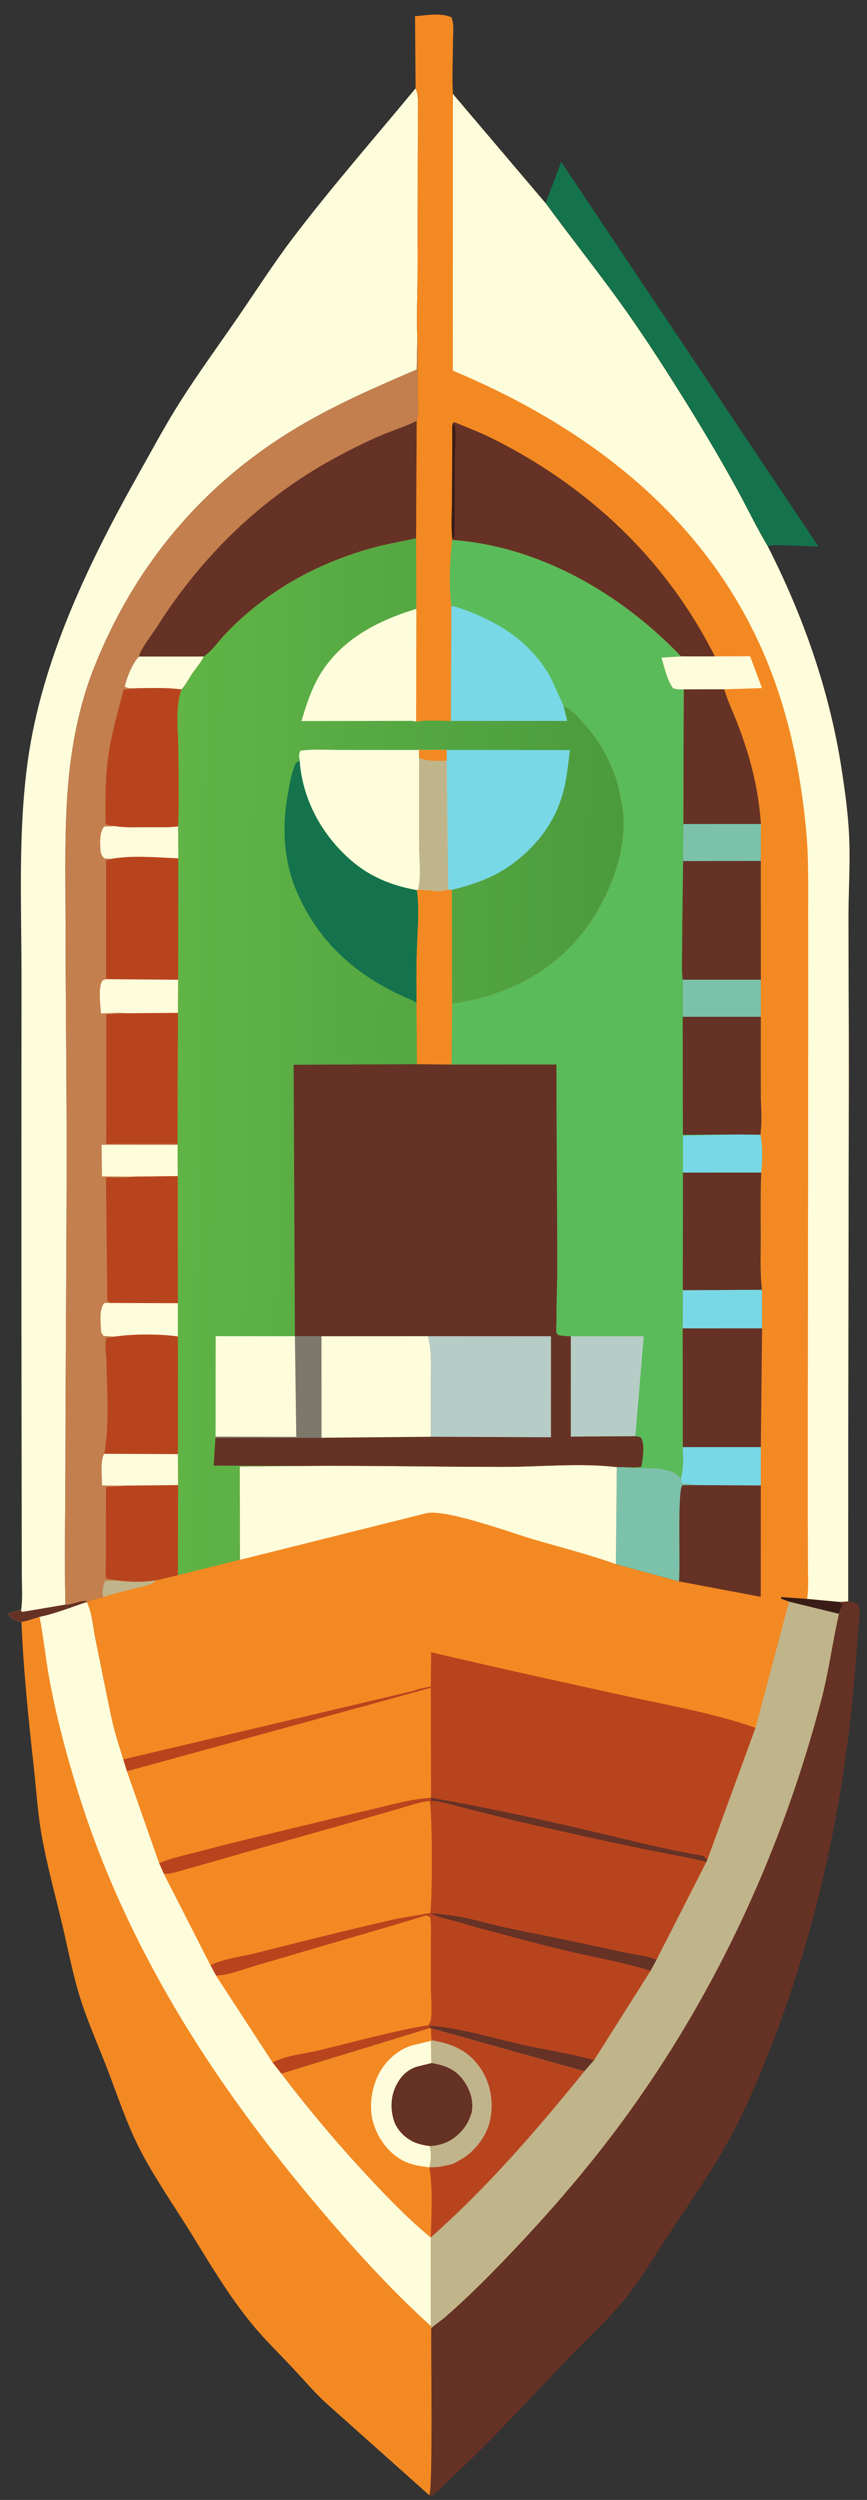 <svg width="34" height="98" viewBox="0 0 34 98" fill="none" xmlns="http://www.w3.org/2000/svg">
<rect x="0" y="0" width="34" height="98" fill="#333333" stroke="none"/>
<path d="M22.008 6.349L32.102 21.43C31.647 21.4 31.194 21.387 30.738 21.38C30.538 21.377 30.296 21.346 30.11 21.421C29.66 20.669 29.277 19.864 28.854 19.096C28.18 17.873 27.458 16.665 26.717 15.481C25.97 14.287 25.201 13.097 24.38 11.952C23.412 10.603 22.377 9.305 21.396 7.967L22.008 6.349Z" fill="#14734C"/>
<path d="M33.26 62.775C33.404 62.795 33.534 62.801 33.655 62.888C33.759 63.162 33.686 63.499 33.664 63.787C33.628 64.256 33.592 64.726 33.557 65.195C33.11 71.161 31.742 77.083 29.267 82.541C28.445 84.354 27.323 85.944 26.223 87.595C25.719 88.353 25.247 89.168 24.695 89.89C23.986 90.817 23.049 91.65 22.241 92.496C20.746 94.063 19.272 95.674 17.686 97.15C17.445 97.374 17.178 97.699 16.896 97.857L16.833 97.813C16.983 97.618 16.895 92.018 16.913 91.266C17.08 91.107 17.285 90.981 17.46 90.828C18.082 90.288 18.702 89.691 19.28 89.103C21.218 87.129 23.047 85.049 24.666 82.802C28.165 77.946 30.701 72.404 32.212 66.619C32.501 65.514 32.646 64.374 32.899 63.262L33.038 62.914L32.939 62.796L33.26 62.775Z" fill="#653225"/>
<path d="M16.298 3.463C16.421 3.726 16.385 4.055 16.387 4.342C16.39 4.9 16.386 5.458 16.385 6.015C16.382 7.625 16.378 9.234 16.373 10.843C16.37 11.636 16.329 12.448 16.365 13.239L16.342 14.485C14.761 15.163 13.186 15.848 11.705 16.727C7.971 18.944 5.28 22.154 3.684 26.182C3.107 27.639 2.797 29.241 2.669 30.8C2.527 32.517 2.568 34.246 2.57 35.968C2.572 38.805 2.608 41.643 2.612 44.479C2.617 48.851 2.571 53.221 2.565 57.593C2.562 59.36 2.525 61.135 2.566 62.902L0.877 63.188L0.822 63.145L0.83 63.108C0.893 62.662 0.857 62.188 0.856 61.738C0.853 60.925 0.852 60.113 0.851 59.3C0.846 56.45 0.841 53.6 0.84 50.75C0.839 46.593 0.84 42.436 0.843 38.28C0.844 35.481 0.704 32.609 1.089 29.834C1.645 25.83 3.499 22.022 5.461 18.531C5.985 17.599 6.494 16.646 7.068 15.744C7.783 14.619 8.575 13.534 9.331 12.435C10.05 11.39 10.741 10.308 11.509 9.299C13.029 7.302 14.699 5.396 16.298 3.463Z" fill="#FDFCDB"/>
<path d="M2.566 62.902C2.829 62.915 3.209 62.696 3.424 62.771L3.403 62.8C3.612 63.203 3.651 63.8 3.743 64.252C3.962 65.318 4.167 66.387 4.399 67.45C4.511 67.963 4.682 68.468 4.837 68.969L4.98 69.437L6.245 73.04L6.433 73.463L8.255 77.035L8.478 77.448L10.693 80.85L11.037 81.287C12.097 82.677 13.226 84.022 14.418 85.3C15.201 86.141 16.006 86.977 16.894 87.707L16.892 91.178L16.913 91.266C16.895 92.018 16.983 97.618 16.833 97.813L12.799 94.214C12.328 93.781 11.914 93.293 11.478 92.826C10.948 92.26 10.374 91.706 9.883 91.108C8.966 89.989 8.238 88.752 7.479 87.524C6.807 86.437 6.031 85.334 5.454 84.195C4.972 83.243 4.609 82.154 4.228 81.156C3.876 80.232 3.462 79.32 3.162 78.378C2.864 77.443 2.677 76.453 2.453 75.498C2.176 74.318 1.845 73.136 1.633 71.942C1.477 71.064 1.421 70.144 1.323 69.254C1.114 67.367 0.92 65.482 0.842 63.585C0.626 63.539 0.465 63.478 0.327 63.302L0.36 63.233L0.83 63.108L0.822 63.145L0.877 63.188L2.566 62.902Z" fill="#F38922"/>
<path d="M2.566 62.902C2.829 62.915 3.209 62.696 3.424 62.771L3.403 62.8C3.612 63.203 3.651 63.8 3.743 64.252C3.962 65.318 4.167 66.387 4.399 67.45C4.511 67.963 4.682 68.468 4.837 68.969L4.98 69.437L6.245 73.04L6.433 73.463L8.255 77.035L8.478 77.448L10.693 80.85L11.037 81.287C12.097 82.677 13.226 84.022 14.418 85.3C15.201 86.141 16.006 86.977 16.894 87.707L16.892 91.178C15.29 89.727 13.845 88.123 12.449 86.474C8.338 81.617 4.918 76.279 3.03 70.156C2.6 68.761 2.217 67.325 1.949 65.889C1.793 65.058 1.716 64.21 1.551 63.382C1.318 63.453 1.081 63.542 0.842 63.585C0.626 63.539 0.465 63.478 0.327 63.302L0.36 63.233L0.83 63.108L0.822 63.145L0.877 63.188L2.566 62.902Z" fill="#FDFCDB"/>
<path d="M2.566 62.902C2.829 62.915 3.209 62.696 3.424 62.771L3.403 62.8C2.782 63.005 2.194 63.25 1.551 63.382C1.318 63.453 1.081 63.542 0.842 63.585C0.626 63.539 0.465 63.478 0.327 63.302L0.36 63.233L0.83 63.108L0.822 63.145L0.877 63.188L2.566 62.902Z" fill="#653225"/>
<path d="M16.342 14.485L16.365 13.239C16.389 13.978 16.378 14.719 16.381 15.459C16.382 15.747 16.436 16.234 16.341 16.499L16.318 21.1C15.734 21.235 15.149 21.325 14.569 21.488C12.767 21.995 11.097 22.827 9.676 24.058C9.355 24.336 9.039 24.634 8.753 24.948C8.516 25.208 8.285 25.55 7.988 25.737C7.883 25.978 7.689 26.187 7.541 26.404C7.402 26.608 7.286 26.845 7.117 27.025C6.863 27.768 6.989 28.63 6.996 29.404C7.005 30.396 7.026 31.404 6.988 32.396L6.991 33.647L6.989 38.407L6.98 39.705L6.963 44.838L6.964 44.88L6.974 46.104L6.976 51.086L6.976 52.39L6.981 57.003L6.988 58.216L6.976 61.748L6.146 61.948L6.093 61.956L6.004 61.968C5.512 62.035 5.023 62.011 4.531 61.95L4.123 61.972C4.046 62.117 3.992 62.408 4.034 62.568L4.049 62.609L3.424 62.771C3.209 62.696 2.829 62.915 2.566 62.902C2.525 61.135 2.562 59.36 2.565 57.593C2.571 53.221 2.617 48.851 2.612 44.479C2.608 41.643 2.572 38.805 2.57 35.968C2.568 34.246 2.527 32.517 2.669 30.8C2.797 29.241 3.107 27.639 3.684 26.182C5.28 22.154 7.971 18.944 11.705 16.727C13.186 15.848 14.761 15.163 16.342 14.485Z" fill="#C47F4E"/>
<path d="M3.984 44.876L6.964 44.88L6.974 46.104L5.255 46.125L3.999 46.115L3.984 44.876Z" fill="#FDFCDB"/>
<path d="M4.896 58.237L6.988 58.216L6.976 61.748L6.146 61.948L6.093 61.956L6.004 61.968C5.512 62.035 5.023 62.011 4.531 61.95L4.148 61.878L4.157 58.286C4.409 58.285 4.647 58.283 4.896 58.237Z" fill="#B8441E"/>
<path d="M6.98 39.705L6.963 44.838L4.166 44.838L4.168 39.765L4.966 39.719L6.98 39.705Z" fill="#B8441E"/>
<path d="M5.474 26.976C6.025 26.971 6.57 26.953 7.117 27.025C6.863 27.768 6.989 28.63 6.996 29.404C7.005 30.396 7.026 31.404 6.988 32.396C6.605 32.446 6.203 32.427 5.816 32.428C5.375 32.429 4.925 32.452 4.489 32.385C4.366 32.365 4.248 32.355 4.138 32.294C4.131 31.4 4.124 30.501 4.251 29.613C4.376 28.734 4.63 27.888 4.849 27.03L5.474 26.976Z" fill="#B8441E"/>
<path d="M4.489 52.397C5.21 52.288 6.253 52.284 6.976 52.39L6.981 57.003L6.988 58.216L4.896 58.237L4.001 58.231C4.003 57.936 3.925 57.195 4.093 56.989C4.292 55.863 4.196 54.595 4.178 53.453C4.173 53.144 4.097 52.754 4.164 52.459L4.489 52.397Z" fill="#B8441E"/>
<path d="M4.093 56.989L6.981 57.003L6.988 58.216L4.896 58.237L4.001 58.231C4.003 57.936 3.925 57.195 4.093 56.989Z" fill="#FDFCDB"/>
<path d="M5.255 46.125L6.974 46.104L6.976 51.086L6.976 52.39C6.253 52.284 5.21 52.288 4.489 52.397L4.062 52.37L3.966 52.226C3.958 51.876 3.868 51.364 4.086 51.079L4.328 51.078L4.211 50.983L4.154 46.154C4.522 46.162 4.89 46.181 5.255 46.125Z" fill="#B8441E"/>
<path d="M4.328 51.078L6.976 51.086L6.976 52.39C6.253 52.284 5.21 52.288 4.489 52.397L4.062 52.37L3.966 52.226C3.958 51.876 3.868 51.364 4.086 51.079L4.328 51.078Z" fill="#FDFCDB"/>
<path d="M4.489 32.385C4.925 32.452 5.375 32.429 5.816 32.428C6.203 32.427 6.605 32.446 6.988 32.396L6.991 33.647L6.989 38.407L6.98 39.705L4.966 39.719C4.637 39.686 4.292 39.718 3.962 39.731C3.937 39.403 3.851 38.775 3.993 38.479C4.027 38.408 4.09 38.408 4.16 38.384L4.162 33.722L4.345 33.672L4.086 33.65C3.966 33.511 3.949 33.454 3.938 33.267C3.922 32.995 3.908 32.606 4.086 32.402L4.489 32.385Z" fill="#B8441E"/>
<path d="M4.489 32.385C4.925 32.452 5.375 32.429 5.816 32.428C6.203 32.427 6.605 32.446 6.988 32.396L6.991 33.647C6.148 33.614 5.17 33.517 4.345 33.672L4.086 33.65C3.966 33.511 3.949 33.454 3.938 33.267C3.922 32.995 3.908 32.606 4.086 32.402L4.489 32.385Z" fill="#FDFCDB"/>
<path d="M4.16 38.384L6.989 38.407L6.98 39.705L4.966 39.719C4.637 39.686 4.292 39.718 3.962 39.731C3.937 39.403 3.851 38.775 3.993 38.479C4.027 38.408 4.09 38.408 4.16 38.384Z" fill="#FDFCDB"/>
<path d="M5.455 25.737L5.484 25.62C5.663 25.24 5.983 24.845 6.21 24.488C7.929 21.793 10.252 19.529 13.066 17.991C13.676 17.657 14.317 17.331 14.958 17.061C15.415 16.868 15.897 16.72 16.341 16.499L16.318 21.1C15.734 21.235 15.149 21.325 14.569 21.488C12.767 21.995 11.097 22.827 9.676 24.058C9.355 24.336 9.039 24.634 8.753 24.948C8.516 25.208 8.285 25.55 7.988 25.737C7.883 25.978 7.689 26.187 7.541 26.404C7.402 26.608 7.286 26.845 7.117 27.025C6.57 26.953 6.025 26.971 5.474 26.976C5.3 26.973 5.032 27.012 4.89 26.916C4.97 26.571 5.195 25.98 5.455 25.737Z" fill="#653225"/>
<path d="M5.455 25.737L7.988 25.737C7.883 25.978 7.689 26.187 7.541 26.404C7.402 26.608 7.286 26.845 7.117 27.025C6.57 26.953 6.025 26.971 5.474 26.976C5.3 26.973 5.032 27.012 4.89 26.916C4.97 26.571 5.195 25.98 5.455 25.737Z" fill="#FDFCDB"/>
<path d="M16.276 0.635C16.727 0.601 17.278 0.491 17.699 0.676C17.817 0.925 17.765 1.288 17.765 1.56C17.764 2.262 17.72 2.986 17.762 3.685L21.396 7.967C22.377 9.305 23.412 10.603 24.38 11.952C25.201 13.097 25.97 14.287 26.717 15.481C27.458 16.665 28.18 17.873 28.854 19.096C29.277 19.864 29.66 20.669 30.11 21.421C31.502 24.154 32.522 27.065 32.995 30.099C33.134 30.993 33.262 31.918 33.3 32.822C33.343 33.876 33.272 34.931 33.272 35.984C33.273 38.044 33.288 40.104 33.286 42.164C33.276 49.034 33.261 55.904 33.26 62.775L32.939 62.796L33.038 62.914L32.899 63.262C32.646 64.374 32.501 65.514 32.212 66.619C30.701 72.404 28.165 77.946 24.666 82.802C23.047 85.049 21.218 87.129 19.28 89.103C18.702 89.691 18.082 90.288 17.46 90.828C17.285 90.981 17.08 91.107 16.913 91.266L16.892 91.178L16.894 87.707C16.006 86.977 15.201 86.141 14.418 85.3C13.226 84.022 12.097 82.677 11.037 81.287L10.693 80.85L8.478 77.448L8.255 77.035L6.433 73.463L6.245 73.04L4.98 69.437L4.837 68.969C4.682 68.468 4.511 67.963 4.399 67.45C4.167 66.387 3.962 65.318 3.743 64.252C3.651 63.8 3.612 63.203 3.403 62.8L3.424 62.771L4.049 62.609L4.034 62.568C3.992 62.408 4.046 62.117 4.123 61.972L4.531 61.95C5.023 62.011 5.512 62.035 6.004 61.968L6.093 61.956L6.146 61.948L6.976 61.748L6.988 58.216L6.981 57.003L6.976 52.39L6.976 51.086L6.974 46.104L6.964 44.88L6.963 44.838L6.98 39.705L6.989 38.407L6.991 33.647L6.988 32.396C7.026 31.404 7.005 30.396 6.996 29.404C6.989 28.63 6.863 27.768 7.117 27.025C7.286 26.845 7.402 26.608 7.541 26.404C7.689 26.187 7.883 25.978 7.988 25.737C8.285 25.55 8.516 25.208 8.753 24.948C9.039 24.634 9.355 24.336 9.676 24.058C11.097 22.827 12.767 21.995 14.569 21.488C15.149 21.325 15.734 21.235 16.318 21.1L16.341 16.499C16.436 16.234 16.382 15.747 16.381 15.459C16.378 14.719 16.389 13.978 16.365 13.239C16.329 12.448 16.37 11.636 16.373 10.843C16.378 9.234 16.382 7.625 16.385 6.015C16.386 5.458 16.39 4.9 16.387 4.342C16.385 4.055 16.421 3.726 16.298 3.463L16.276 0.635Z" fill="#F38922"/>
<path d="M4.531 61.95C5.023 62.011 5.512 62.035 6.004 61.968L6.093 61.956L6.146 61.948C5.915 62.151 5.644 62.183 5.354 62.254C4.92 62.359 4.471 62.462 4.049 62.609L4.034 62.568C3.992 62.408 4.046 62.117 4.123 61.972L4.531 61.95Z" fill="#C0B48B"/>
<path d="M4.837 68.969L16.185 66.289L16.179 66.363L4.98 69.437L4.837 68.969Z" fill="#B8441E"/>
<path d="M26.705 25.73L28.033 25.73L29.415 25.725L29.883 26.974L28.401 27.021L26.812 27.023C26.667 27.024 26.531 27.036 26.394 26.98C26.161 26.682 26.052 26.139 25.934 25.779L26.705 25.73Z" fill="#FDFCDB"/>
<path d="M26.812 27.023L28.401 27.021L28.416 27.071C28.573 27.568 28.811 28.06 28.994 28.552C29.447 29.772 29.755 31.002 29.839 32.301L26.797 32.303L26.812 27.023Z" fill="#653225"/>
<path d="M24.188 57.51L24.581 57.517L24.642 57.525C25.22 57.594 26.237 57.424 26.661 57.912L26.697 57.959L26.743 58.157C26.904 58.171 27.069 58.176 27.226 58.217L29.836 58.23L29.834 62.597L26.623 61.991L24.151 61.315L24.188 57.51Z" fill="#653225"/>
<path d="M24.188 57.51L24.581 57.517L24.642 57.525C25.22 57.594 26.237 57.424 26.661 57.912L26.697 57.959L26.743 58.157C26.904 58.171 27.069 58.176 27.226 58.217L26.756 58.221C26.553 58.498 26.694 61.416 26.623 61.991L24.151 61.315L24.188 57.51Z" fill="#7CC2AB"/>
<path d="M26.776 50.575L29.883 50.56L29.886 52.072L29.837 56.727L29.836 58.23L27.226 58.217C27.069 58.176 26.904 58.171 26.743 58.157L26.697 57.959C26.817 57.56 26.783 57.141 26.773 56.728L26.769 52.074L26.776 50.575Z" fill="#653225"/>
<path d="M26.773 56.728L29.837 56.727L29.836 58.23L27.226 58.217C27.069 58.176 26.904 58.171 26.743 58.157L26.697 57.959C26.817 57.56 26.783 57.141 26.773 56.728Z" fill="#78D8E6"/>
<path d="M26.776 50.575L29.883 50.56L29.886 52.072L26.769 52.074L26.776 50.575Z" fill="#78D8E6"/>
<path d="M17.733 16.707L17.75 16.587L17.828 16.552C18.317 16.757 18.818 16.945 19.293 17.181C23.083 19.07 26.125 21.938 28.033 25.73L26.705 25.73C24.36 23.278 21.155 21.41 17.727 21.167L17.737 21.128C17.686 20.646 17.723 20.123 17.725 19.637C17.728 18.66 17.742 17.685 17.733 16.707Z" fill="#653225"/>
<path d="M17.733 16.707L17.802 16.612C17.918 16.9 17.835 17.539 17.834 17.866C17.829 18.925 17.832 19.983 17.827 21.041L17.737 21.128C17.686 20.646 17.723 20.123 17.725 19.637C17.728 18.66 17.742 17.685 17.733 16.707Z" fill="#3A1C16"/>
<path d="M11.796 57.466C14.453 57.443 17.105 57.504 19.762 57.502C21.231 57.501 22.723 57.342 24.188 57.51L24.151 61.315C23.076 60.928 21.956 60.651 20.861 60.326C20.038 60.081 17.404 59.117 16.688 59.328L9.5 61.125L9.409 61.142L9.401 57.491L11.796 57.466Z" fill="#FDFCDB"/>
<path d="M16.179 66.363L16.894 66.163L16.904 70.472L16.901 70.596L16.849 70.603C16.457 70.637 16.125 70.767 15.753 70.873C15.064 71.069 14.377 71.272 13.688 71.467C12.013 71.942 10.335 72.409 8.662 72.891C8.202 73.023 7.743 73.155 7.282 73.284C6.999 73.362 6.729 73.458 6.433 73.463L6.245 73.04L4.98 69.437L16.179 66.363Z" fill="#F38922"/>
<path d="M16.904 70.472L16.901 70.596L16.849 70.603C16.457 70.637 16.125 70.767 15.753 70.873C15.064 71.069 14.377 71.272 13.688 71.467C12.013 71.942 10.335 72.409 8.662 72.891C8.202 73.023 7.743 73.155 7.282 73.284C6.999 73.362 6.729 73.458 6.433 73.463L6.245 73.04C6.734 72.823 7.301 72.715 7.817 72.578C8.896 72.29 9.981 72.031 11.066 71.767C12.249 71.479 13.434 71.194 14.619 70.917C15.382 70.738 16.118 70.523 16.904 70.472Z" fill="#B8441E"/>
<path d="M16.906 64.769C19.46 65.371 22.029 65.933 24.592 66.495C26.261 66.861 28.018 67.164 29.629 67.733L27.733 72.92L27.702 72.991C26.879 72.79 26.021 72.647 25.189 72.476C23.729 72.176 22.266 71.85 20.812 71.519C19.936 71.32 19.064 71.087 18.191 70.873C17.768 70.769 17.338 70.618 16.901 70.596L16.904 70.472L16.894 66.163L16.179 66.363L16.185 66.289C16.423 66.195 16.648 66.162 16.895 66.109L16.906 64.769Z" fill="#B8441E"/>
<path d="M16.904 70.472C19.112 70.861 21.287 71.332 23.47 71.849C24.799 72.163 26.14 72.512 27.488 72.732C27.615 72.752 27.664 72.819 27.733 72.92L27.702 72.991C26.879 72.79 26.021 72.647 25.189 72.476C23.729 72.176 22.266 71.85 20.812 71.519C19.936 71.32 19.064 71.087 18.191 70.873C17.768 70.769 17.338 70.618 16.901 70.596L16.904 70.472Z" fill="#653225"/>
<path d="M6.433 73.463C6.729 73.458 6.999 73.362 7.282 73.284C7.743 73.155 8.202 73.023 8.662 72.891C10.335 72.409 12.013 71.942 13.688 71.467C14.377 71.272 15.064 71.069 15.753 70.873C16.125 70.767 16.457 70.637 16.849 70.603C16.959 71.02 16.959 74.573 16.871 74.999L16.628 75.027L16.715 75.087L16.871 75.147C16.922 75.471 16.898 75.818 16.899 76.146C16.9 76.73 16.901 77.314 16.9 77.897C16.9 78.292 16.961 78.81 16.895 79.191C16.881 79.272 16.849 79.32 16.805 79.386L16.861 79.409L16.852 79.508L11.037 81.287L10.693 80.85L8.478 77.448L8.255 77.035L6.433 73.463Z" fill="#F38922"/>
<path d="M8.255 77.035C8.759 76.786 9.489 76.698 10.035 76.561C11.812 76.112 13.594 75.666 15.38 75.257C15.792 75.163 16.214 75.119 16.628 75.027L16.715 75.087C14.987 75.616 13.245 76.105 11.513 76.621C10.935 76.793 10.354 76.96 9.777 77.134C9.354 77.262 8.923 77.43 8.478 77.448L8.255 77.035Z" fill="#B8441E"/>
<path d="M16.715 75.087L16.871 75.147C16.922 75.471 16.898 75.818 16.899 76.146C16.9 76.73 16.901 77.314 16.9 77.897C16.9 78.292 16.961 78.81 16.895 79.191C16.881 79.272 16.849 79.32 16.805 79.386L16.861 79.409L16.852 79.508L11.037 81.287L10.693 80.85L8.478 77.448C8.923 77.43 9.354 77.262 9.777 77.134C10.354 76.96 10.935 76.793 11.513 76.621C13.245 76.105 14.987 75.616 16.715 75.087Z" fill="#F38922"/>
<path d="M16.805 79.386L16.861 79.409L16.852 79.508L11.037 81.287L10.693 80.85L10.745 80.826C11.243 80.571 11.961 80.508 12.512 80.375C13.933 80.033 15.365 79.627 16.805 79.386Z" fill="#B8441E"/>
<path d="M16.901 70.596C17.338 70.618 17.768 70.769 18.191 70.873C19.064 71.087 19.936 71.32 20.812 71.519C22.266 71.85 23.729 72.176 25.189 72.476C26.021 72.647 26.879 72.79 27.702 72.991L25.746 76.826L25.512 77.26L23.295 80.763L22.917 81.196L16.901 79.511L16.852 79.508L16.861 79.409L16.805 79.386C16.849 79.32 16.881 79.272 16.895 79.191C16.961 78.81 16.9 78.292 16.9 77.897C16.901 77.314 16.9 76.73 16.899 76.146C16.898 75.818 16.922 75.471 16.871 75.147L16.715 75.087L16.628 75.027L16.871 74.999C16.959 74.573 16.959 71.02 16.849 70.603L16.901 70.596Z" fill="#B8441E"/>
<path d="M16.871 74.999C17.265 75.03 17.683 75.072 18.071 75.146C18.732 75.272 19.38 75.475 20.04 75.608C21.49 75.9 22.937 76.197 24.382 76.516C24.794 76.607 25.371 76.664 25.746 76.826L25.512 77.26C24.473 76.931 23.391 76.743 22.331 76.5C21.232 76.248 20.146 75.936 19.055 75.653C18.608 75.538 18.167 75.395 17.722 75.278C17.412 75.197 17.16 75.155 16.871 74.999Z" fill="#653225"/>
<path d="M16.628 75.027L16.871 74.999C17.16 75.155 17.412 75.197 17.722 75.278C18.167 75.395 18.608 75.538 19.055 75.653C20.146 75.936 21.232 76.248 22.331 76.5C23.391 76.743 24.473 76.931 25.512 77.26L23.295 80.763L22.917 81.196L16.901 79.511L16.852 79.508L16.861 79.409L16.805 79.386C16.849 79.32 16.881 79.272 16.895 79.191C16.961 78.81 16.9 78.292 16.9 77.897C16.901 77.314 16.9 76.73 16.899 76.146C16.898 75.818 16.922 75.471 16.871 75.147L16.715 75.087L16.628 75.027Z" fill="#B8441E"/>
<path d="M16.861 79.409C18.135 79.514 19.356 79.906 20.6 80.18C21.487 80.376 22.431 80.504 23.295 80.763L22.917 81.196L16.901 79.511L16.852 79.508L16.861 79.409Z" fill="#653225"/>
<path d="M30.943 62.786L30.623 62.666L30.638 62.606L31.651 62.677L32.939 62.796L33.038 62.914L32.899 63.262C32.646 64.374 32.501 65.514 32.212 66.619C30.701 72.404 28.165 77.946 24.666 82.802C23.047 85.049 21.218 87.129 19.28 89.103C18.702 89.691 18.082 90.288 17.46 90.828C17.285 90.981 17.08 91.107 16.913 91.266L16.892 91.178L16.894 87.707C16.006 86.977 15.201 86.141 14.418 85.3C13.226 84.022 12.097 82.677 11.037 81.287L16.852 79.508L16.901 79.511L22.917 81.196L23.295 80.763L25.512 77.26L25.746 76.826L27.702 72.991L27.733 72.92L29.629 67.733L30.943 62.786Z" fill="#C0B48B"/>
<path d="M30.943 62.786L30.623 62.666L30.638 62.606L31.651 62.677L32.939 62.796L33.038 62.914L32.899 63.262L30.943 62.786Z" fill="#3A1C16"/>
<path d="M16.901 79.511L22.917 81.196C21.054 83.495 19.116 85.743 16.894 87.707C16.006 86.977 15.201 86.141 14.418 85.3C13.226 84.022 12.097 82.677 11.037 81.287L16.852 79.508L16.901 79.511Z" fill="#B8441E"/>
<path d="M16.933 79.982C17.737 80.115 18.364 80.376 18.842 81.076C19.246 81.668 19.368 82.422 19.219 83.12C19.096 83.698 18.645 84.312 18.139 84.617L17.846 84.783C17.705 84.86 17.535 84.874 17.381 84.914C17.209 84.958 17.015 84.954 16.838 84.963C16.909 84.688 16.918 84.404 16.854 84.127C17.078 84.112 17.287 84.074 17.494 83.983C17.914 83.799 18.277 83.419 18.433 82.989L18.458 82.918C18.477 82.862 18.497 82.809 18.506 82.751C18.57 82.333 18.424 81.904 18.183 81.566C17.863 81.114 17.442 80.961 16.915 80.874L16.899 80.003L16.933 79.982Z" fill="#C0B48B"/>
<path d="M16.915 80.874C17.442 80.961 17.863 81.114 18.183 81.566C18.424 81.904 18.57 82.333 18.506 82.751C18.497 82.809 18.477 82.862 18.458 82.918L18.433 82.989C18.277 83.419 17.914 83.799 17.494 83.983C17.287 84.074 17.078 84.112 16.854 84.127C16.63 84.105 16.345 84.04 16.146 83.93C15.811 83.747 15.528 83.443 15.427 83.07C15.29 82.572 15.338 82.062 15.608 81.615C15.795 81.306 16.057 81.085 16.411 80.997L16.915 80.874Z" fill="#653225"/>
<path d="M16.852 79.508L16.901 79.511C16.905 79.667 16.9 79.83 16.933 79.982L16.899 80.003L16.915 80.874L16.411 80.997C16.057 81.085 15.795 81.306 15.608 81.615C15.338 82.062 15.29 82.572 15.427 83.07C15.528 83.443 15.811 83.747 16.146 83.93C16.345 84.04 16.63 84.105 16.854 84.127C16.918 84.404 16.909 84.688 16.838 84.963C16.986 85.822 16.911 86.831 16.894 87.707C16.006 86.977 15.201 86.141 14.418 85.3C13.226 84.022 12.097 82.677 11.037 81.287L16.852 79.508Z" fill="#F38922"/>
<path d="M16.838 84.963C16.5 84.916 16.153 84.873 15.844 84.719C15.247 84.423 14.818 83.832 14.635 83.202C14.447 82.559 14.579 81.774 14.91 81.197C15.177 80.731 15.667 80.316 16.191 80.173L16.899 80.003L16.915 80.874L16.411 80.997C16.057 81.085 15.795 81.306 15.608 81.615C15.338 82.062 15.29 82.572 15.427 83.07C15.528 83.443 15.811 83.747 16.146 83.93C16.345 84.04 16.63 84.105 16.854 84.127C16.918 84.404 16.909 84.688 16.838 84.963Z" fill="#FDFCDB"/>
<path d="M17.762 3.685L21.396 7.967C22.377 9.305 23.412 10.603 24.38 11.952C25.201 13.097 25.97 14.287 26.717 15.481C27.458 16.665 28.18 17.873 28.854 19.096C29.277 19.864 29.66 20.669 30.11 21.421C31.502 24.154 32.522 27.065 32.995 30.099C33.134 30.993 33.262 31.918 33.3 32.822C33.343 33.876 33.272 34.931 33.272 35.984C33.273 38.044 33.288 40.104 33.286 42.164C33.276 49.034 33.261 55.904 33.26 62.775L32.939 62.796L31.651 62.677C31.714 62.271 31.687 61.847 31.685 61.437C31.683 60.742 31.681 60.046 31.679 59.351C31.673 57.092 31.68 54.832 31.683 52.572C31.689 48.265 31.692 43.958 31.693 39.651C31.693 38.317 31.693 36.983 31.692 35.649C31.691 34.65 31.711 33.645 31.622 32.65C31.416 30.349 30.955 28.056 30.076 25.915C27.804 20.379 23.155 16.784 17.758 14.53L17.762 3.685Z" fill="#FDFCDB"/>
<path d="M17.727 21.167C21.155 21.41 24.36 23.278 26.705 25.73L25.934 25.779C26.052 26.139 26.161 26.682 26.394 26.98C26.531 27.036 26.667 27.024 26.812 27.023L26.797 32.303L29.839 32.301L29.835 33.749L29.837 38.405L29.836 39.859C29.835 40.873 29.833 41.887 29.836 42.901C29.837 43.357 29.885 43.8 29.842 44.255L29.823 44.482C29.913 44.975 29.898 45.469 29.853 45.966C29.817 46.831 29.832 47.7 29.833 48.566C29.833 49.227 29.802 49.904 29.883 50.56L26.776 50.575L26.769 52.074L26.773 56.728C26.783 57.141 26.817 57.56 26.697 57.959L26.661 57.912C26.237 57.424 25.22 57.594 24.642 57.525L24.581 57.517C24.771 57.52 24.965 57.533 25.152 57.496C25.204 57.205 25.294 56.64 25.145 56.377C25.107 56.31 24.988 56.316 24.917 56.302L22.382 56.318L22.384 52.382C22.211 52.384 22.061 52.369 21.891 52.337C21.87 52.309 21.838 52.285 21.828 52.252C21.793 52.133 21.822 51.876 21.821 51.742C21.815 51.114 21.849 50.483 21.85 49.853C21.852 47.146 21.819 44.439 21.82 41.731L17.709 41.733L17.729 39.343L18.167 39.278C20.233 38.871 21.981 37.89 23.167 36.124C24.043 34.819 24.689 33.014 24.37 31.425C24.293 31.041 24.218 30.68 24.081 30.312C23.797 29.548 23.394 28.908 22.847 28.303C22.628 28.061 22.404 27.813 22.102 27.675L22.245 28.262L17.683 28.262L17.701 23.759C17.601 22.997 17.638 22 17.727 21.238L17.727 21.167Z" fill="#5ABB5A"/>
<path d="M28.982 44.472L29.823 44.482C29.913 44.975 29.898 45.469 29.853 45.966L26.784 45.967L26.782 44.514L28.982 44.472Z" fill="#78D8E6"/>
<path d="M22.384 52.382L25.245 52.381L24.917 56.302L22.382 56.318L22.384 52.382Z" fill="#B6CCC6"/>
<path d="M29.853 45.966C29.817 46.831 29.832 47.7 29.833 48.566C29.833 49.227 29.802 49.904 29.883 50.56L26.776 50.575L26.784 45.967L29.853 45.966Z" fill="#653225"/>
<path d="M26.772 39.859L29.836 39.859C29.835 40.873 29.833 41.887 29.836 42.901C29.837 43.357 29.885 43.8 29.842 44.255L29.823 44.482L28.982 44.472L26.78 44.485L26.772 39.859Z" fill="#653225"/>
<path d="M17.701 23.759L17.862 23.784C19.425 24.284 20.865 25.141 21.64 26.654L22.102 27.675L22.245 28.262L17.683 28.262L17.701 23.759Z" fill="#78D8E6"/>
<path d="M26.797 32.303L29.839 32.301L29.835 33.749L29.837 38.405L29.836 39.859L26.772 39.859L26.77 38.406C26.72 37.95 26.753 37.457 26.753 36.996C26.752 35.916 26.781 34.836 26.788 33.755L26.797 32.303Z" fill="#653225"/>
<path d="M26.797 32.303L29.839 32.301L29.835 33.749L26.788 33.755L26.797 32.303Z" fill="#7CC2AB"/>
<path d="M26.77 38.406L29.837 38.405L29.836 39.859L26.772 39.859L26.77 38.406Z" fill="#7CC2AB"/>
<path d="M7.988 25.737C8.285 25.55 8.516 25.208 8.753 24.948C9.039 24.634 9.355 24.336 9.676 24.058C11.097 22.827 12.767 21.995 14.569 21.488C15.149 21.325 15.734 21.235 16.318 21.1L16.328 23.866L16.319 28.29C16.746 28.214 17.247 28.262 17.683 28.262L22.245 28.262L22.102 27.675C22.404 27.813 22.628 28.061 22.847 28.303C23.394 28.908 23.797 29.548 24.081 30.312C24.218 30.68 24.293 31.041 24.37 31.425C24.689 33.014 24.043 34.819 23.167 36.124C21.981 37.89 20.233 38.871 18.167 39.278L17.729 39.343L17.709 41.733L21.82 41.731C21.819 44.439 21.852 47.146 21.85 49.853C21.849 50.483 21.815 51.114 21.821 51.742C21.822 51.876 21.793 52.133 21.828 52.252C21.838 52.285 21.87 52.309 21.891 52.337C22.061 52.369 22.211 52.384 22.384 52.382L22.382 56.318L24.917 56.302C24.988 56.316 25.107 56.31 25.145 56.377C25.294 56.64 25.204 57.205 25.152 57.496C24.965 57.533 24.771 57.52 24.581 57.517L24.188 57.51C22.723 57.342 21.231 57.501 19.762 57.502C17.105 57.504 14.453 57.443 11.796 57.466L9.401 57.491L9.409 61.142L6.976 61.748L6.988 58.216L6.981 57.003L6.976 52.39L6.976 51.086L6.974 46.104L6.964 44.88L6.963 44.838L6.98 39.705L6.989 38.407L6.991 33.647L6.988 32.396C7.026 31.404 7.005 30.396 6.996 29.404C6.989 28.63 6.863 27.768 7.117 27.025C7.286 26.845 7.402 26.608 7.541 26.404C7.689 26.187 7.883 25.978 7.988 25.737Z" fill="url(#paint0_linear_279_2)"/>
<path d="M16.393 34.878C16.616 34.889 16.839 34.892 17.059 34.929C17.229 34.958 17.408 34.902 17.577 34.877L17.721 34.883L17.729 39.343L17.709 41.733L16.351 41.719L16.331 39.306C16.333 38.643 16.32 37.976 16.343 37.313C16.368 36.54 16.45 35.657 16.348 34.892L16.393 34.878Z" fill="#F38922"/>
<path d="M16.328 23.866L16.319 28.29L16.157 28.258L11.824 28.266C11.976 27.738 12.151 27.199 12.403 26.709C13.178 25.205 14.643 24.393 16.197 23.909L16.328 23.866Z" fill="#FDFCDB"/>
<path d="M11.565 52.38L12.607 52.381L12.608 56.361L8.448 56.365L8.454 56.316L8.457 52.379L11.565 52.38Z" fill="#FDFCDB"/>
<path d="M11.565 52.38L12.607 52.381L12.608 56.361L8.448 56.365L8.454 56.316L11.618 56.325L11.565 52.38Z" fill="#7C786A"/>
<path d="M17.52 29.398L22.348 29.403C22.277 29.993 22.223 30.582 22.056 31.155C21.743 32.229 21.098 33.083 20.225 33.769C19.461 34.369 18.653 34.65 17.721 34.883L17.577 34.877L17.516 29.823L17.52 29.398Z" fill="#78D8E6"/>
<path d="M16.331 39.306C16.253 39.255 16.184 39.218 16.097 39.181C14.092 38.343 12.551 37.03 11.668 35.025C11.105 33.747 11.048 32.39 11.305 31.031C11.365 30.712 11.423 30.341 11.549 30.043C11.609 29.899 11.609 29.881 11.753 29.823C11.861 31.344 12.627 32.735 13.765 33.724C14.514 34.374 15.379 34.723 16.348 34.892C16.45 35.657 16.368 36.54 16.343 37.313C16.32 37.976 16.333 38.643 16.331 39.306Z" fill="#14734C"/>
<path d="M16.428 29.4L17.52 29.398L17.516 29.823L17.577 34.877C17.408 34.902 17.229 34.958 17.059 34.929C16.839 34.892 16.616 34.889 16.393 34.878L16.348 34.892C15.379 34.723 14.514 34.374 13.765 33.724C12.627 32.735 11.861 31.344 11.753 29.823C11.736 29.656 11.697 29.571 11.788 29.426C12.301 29.357 12.864 29.4 13.383 29.399C14.398 29.399 15.413 29.399 16.428 29.4Z" fill="#FDFCDB"/>
<path d="M16.428 29.4L17.52 29.398L17.516 29.823L17.577 34.877C17.408 34.902 17.229 34.958 17.059 34.929C16.839 34.892 16.616 34.889 16.393 34.878C16.524 34.346 16.434 33.689 16.434 33.14C16.433 31.997 16.434 30.855 16.434 29.713L16.428 29.4Z" fill="#C0B48B"/>
<path d="M16.428 29.4L17.52 29.398L17.516 29.823C17.147 29.825 16.785 29.849 16.434 29.713L16.428 29.4Z" fill="#F38922"/>
<path d="M16.351 41.719L17.709 41.733L21.82 41.731C21.819 44.439 21.852 47.146 21.85 49.853C21.849 50.483 21.815 51.114 21.821 51.742C21.822 51.876 21.793 52.133 21.828 52.252C21.838 52.285 21.87 52.309 21.891 52.337C22.061 52.369 22.211 52.384 22.384 52.382L22.382 56.318L24.917 56.302C24.988 56.316 25.107 56.31 25.145 56.377C25.294 56.64 25.204 57.205 25.152 57.496C24.965 57.533 24.771 57.52 24.581 57.517L24.188 57.51C22.723 57.342 21.231 57.501 19.762 57.502C17.105 57.504 14.453 57.443 11.796 57.466L8.378 57.452L8.448 56.365L12.608 56.361L12.607 52.381L11.565 52.38L11.514 41.739L16.351 41.719Z" fill="#653225"/>
<path d="M12.607 52.381L16.785 52.379C16.936 52.942 16.899 53.519 16.899 54.096C16.9 54.838 16.9 55.58 16.9 56.322L12.608 56.361L12.607 52.381Z" fill="#FDFCDB"/>
<path d="M16.785 52.379L21.608 52.381L21.607 56.342L16.9 56.322C16.9 55.58 16.9 54.838 16.899 54.096C16.899 53.519 16.936 52.942 16.785 52.379Z" fill="#B6CCC6"/>
<defs>
<linearGradient id="paint0_linear_279_2" x1="31.659" y1="49.87" x2="-0.023" y2="49.359" gradientUnits="userSpaceOnUse">
<stop stop-color="#428F3B"/>
<stop offset="1" stop-color="#68BF49"/>
</linearGradient>
</defs>
</svg>

